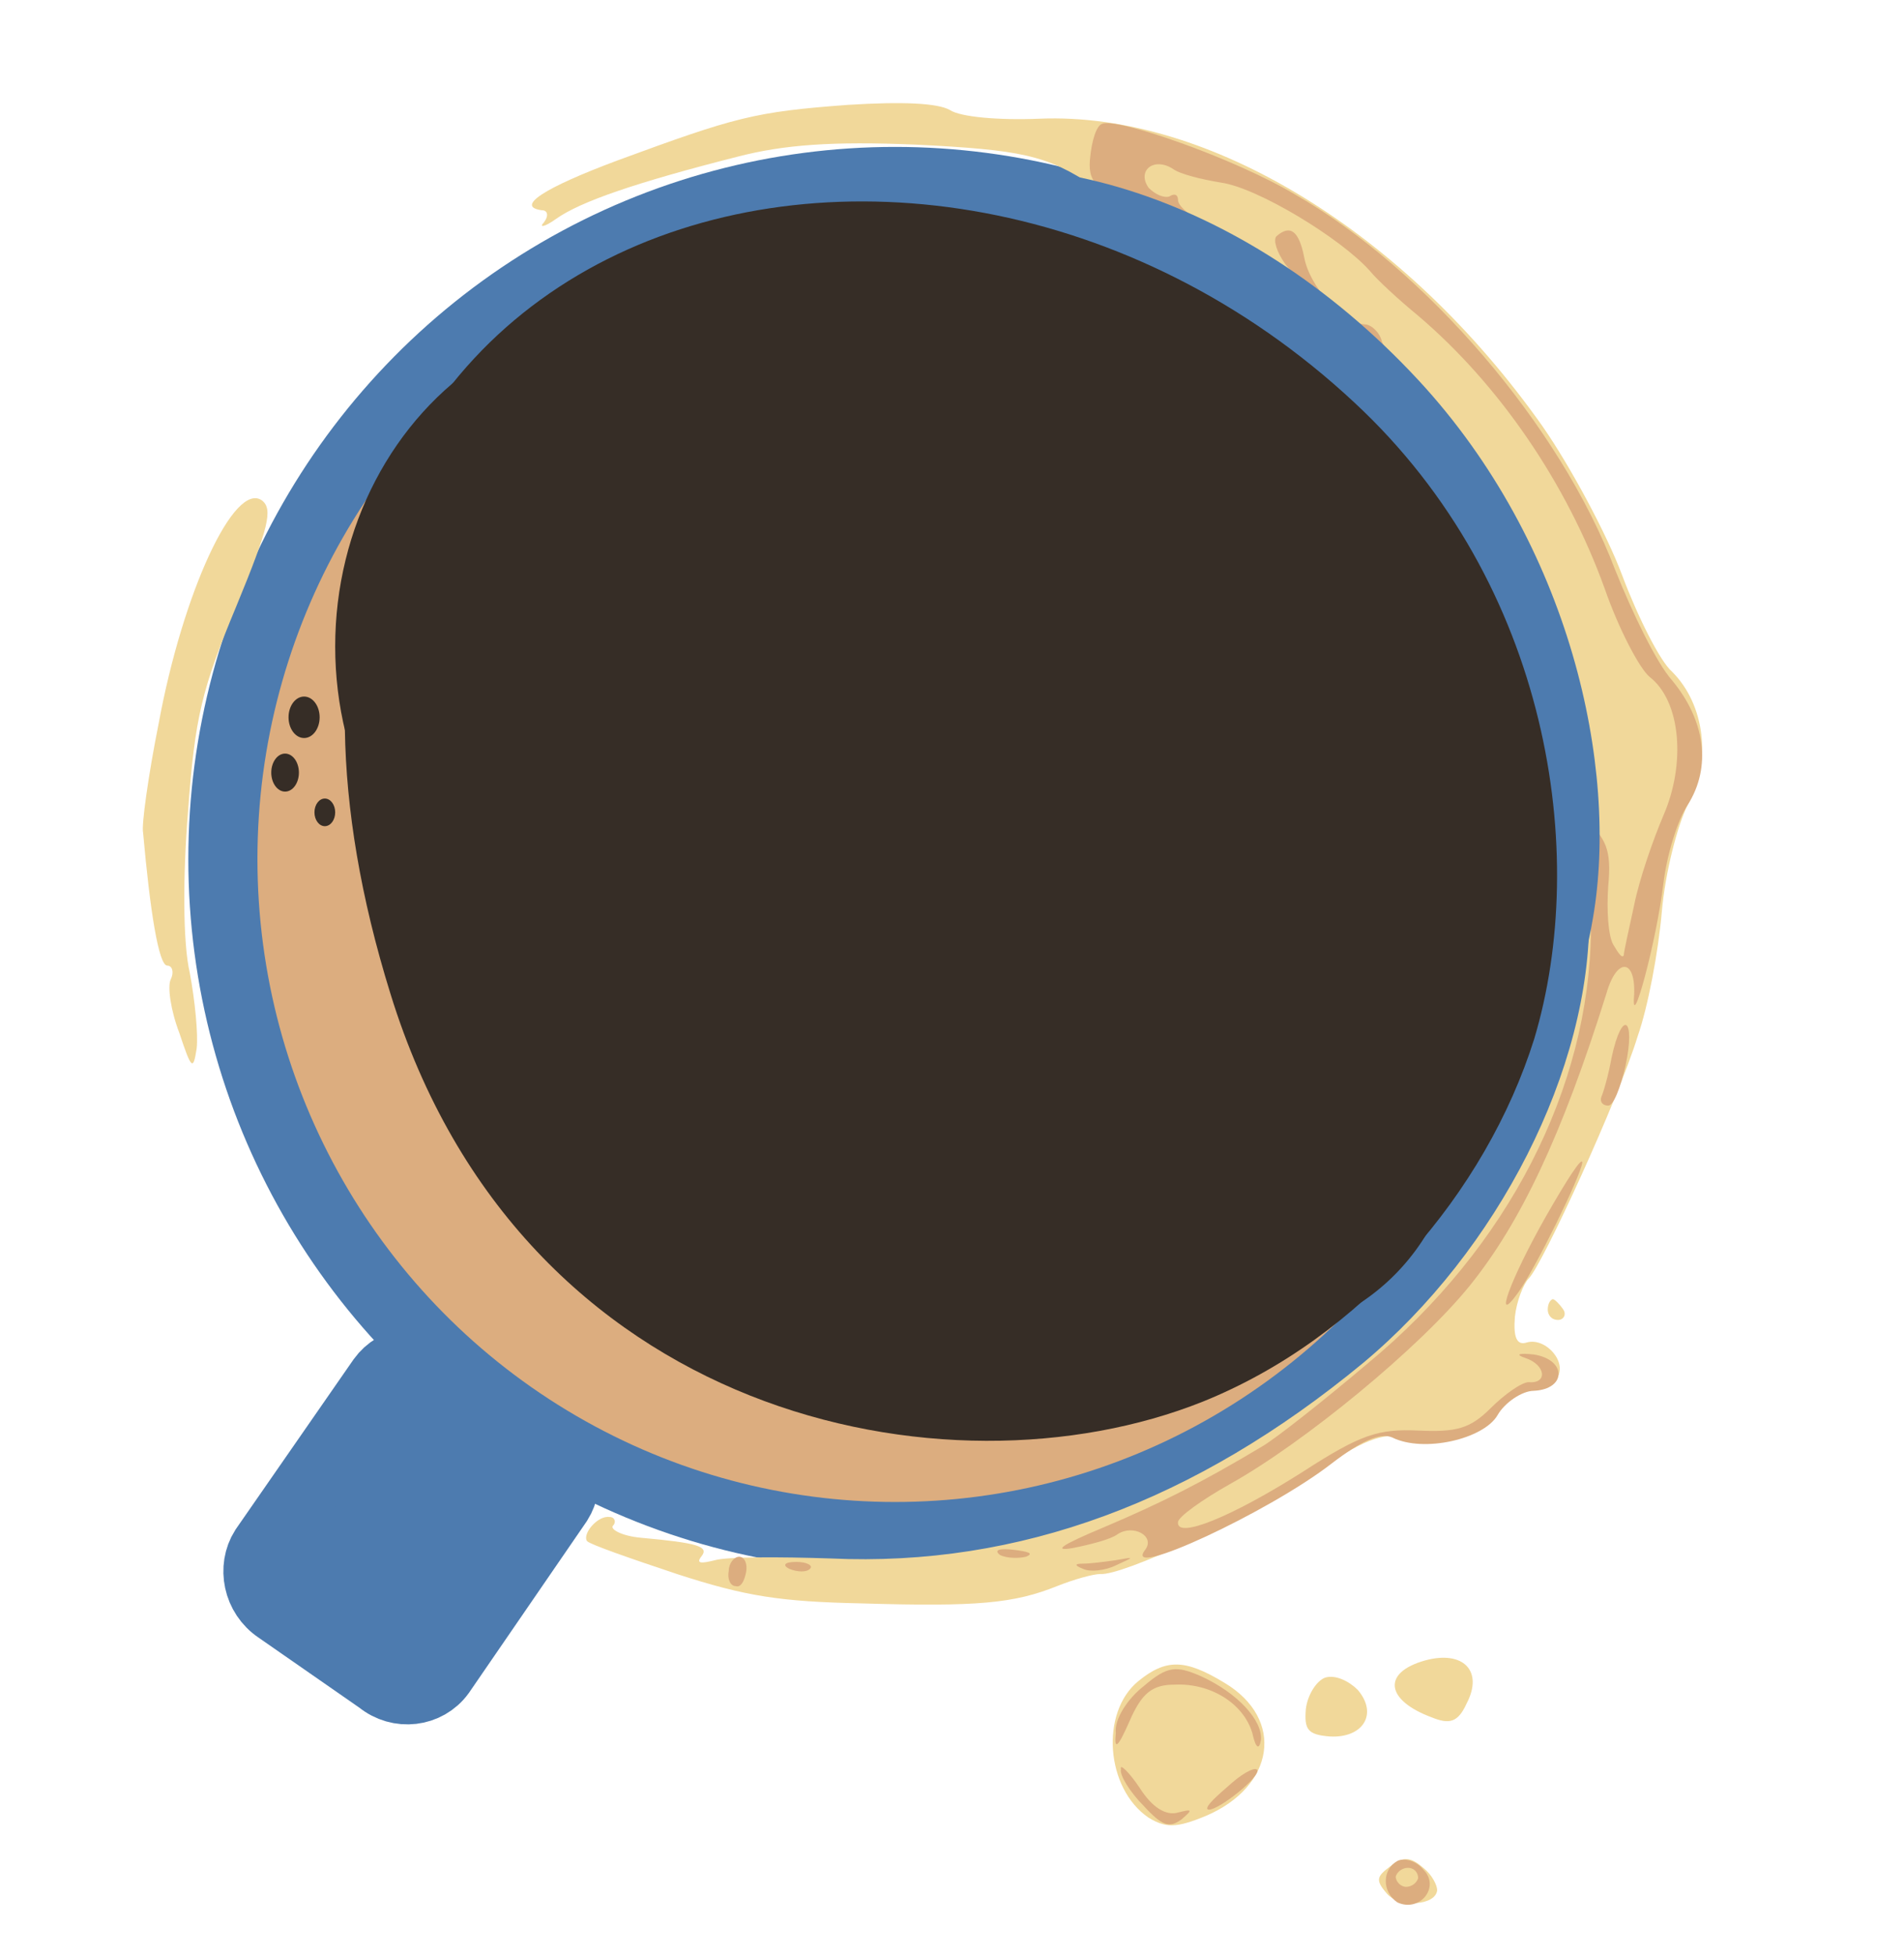 <?xml version="1.0" encoding="utf-8"?>
<!-- Generator: Adobe Illustrator 19.1.0, SVG Export Plug-In . SVG Version: 6.00 Build 0)  -->
<svg version="1.1" id="Layer_1" xmlns="http://www.w3.org/2000/svg" xmlns:xlink="http://www.w3.org/1999/xlink" x="0px" y="0px"
	 viewBox="17 -19.1 110.2 113.1" style="enable-background:new 17 -19.1 110.2 113.1;" xml:space="preserve">
<style type="text/css">
	.st0{fill:#DCAD7F;stroke:#4D7BAF;stroke-width:4;stroke-miterlimit:10;}
	.st1{fill:#4D7BAF;stroke:#4D7BAF;stroke-width:4;stroke-miterlimit:10;}
	.st2{fill:#362D26;}
	.st3{fill:#F1D89A;}
	.st4{fill:#DCAD7F;}
	.st5{fill:#4D7BAF;}
</style>
<g>
	<g>
		<g>
			<ellipse class="st0" cx="68.8" cy="30.6" rx="38.9" ry="39.2"/>
			<path class="st1" d="M39,78.1L33.1,74c-1.2-0.8-1.5-2.4-0.8-3.5l6.8-9.8c0.8-1.1,2.3-1.3,3.5-0.5l5.9,4.1
				c1.2,0.8,1.5,2.4,0.8,3.5l-6.8,9.9C41.7,78.8,40.1,79,39,78.1z"/>
		</g>
		<g>
			<ellipse class="st2" cx="64.9" cy="32.7" rx="25.9" ry="23.5"/>
			<ellipse class="st2" cx="53.8" cy="18.3" rx="17.4" ry="19.2"/>
			<ellipse class="st2" cx="77.3" cy="17.1" rx="24" ry="21.8"/>
			<ellipse class="st2" cx="86.2" cy="30.2" rx="20.3" ry="20.8"/>
			<ellipse class="st2" cx="89" cy="45.7" rx="12.4" ry="12.6"/>
			<ellipse class="st2" cx="77.5" cy="45.3" rx="12.4" ry="12.6"/>
		</g>
	</g>
	<ellipse class="st2" cx="33.5" cy="25.6" rx="0.8" ry="1.1"/>
	<ellipse class="st2" cx="34.6" cy="22.4" rx="0.9" ry="1.2"/>
	<ellipse class="st2" cx="35.8" cy="27.9" rx="0.6" ry="0.8"/>
	<g id="layer1" transform="translate(-484.24 -690.8)">
		<g id="g3027" transform="translate(-43.979 -45.933)">
			<path id="path3031" class="st3" d="M554.4,759.5c1.4-7.6,4.4-14.1,6-12.9c0.6,0.5,0.4,1.5-1.5,6.1c-2,4.8-2.4,6.4-2.8,11.9
				c-0.3,3.7-0.3,7.6,0.1,9.3c0.3,1.6,0.5,3.6,0.4,4.4c-0.2,1.3-0.3,1.2-1-0.9c-0.5-1.3-0.7-2.7-0.5-3.1c0.2-0.4,0.1-0.8-0.2-0.8
				c-0.5,0-1-3.2-1.4-7.7C553.4,765.4,553.8,762.5,554.4,759.5z M581,726.9c6.8-2.5,7.9-2.8,13.3-3.2c3.2-0.2,5.2-0.1,5.9,0.3
				c0.6,0.4,2.8,0.6,5.2,0.5c9.8-0.4,21.2,6.6,29.1,17.8c1.6,2.3,3.7,6.2,4.6,8.6c0.9,2.4,2.2,5,2.9,5.6c1.9,1.9,2.3,5.2,0.9,7.7
				c-0.6,1.2-1.3,3.9-1.5,6.2s-0.8,5.5-1.4,7.2c-1.1,3.6-5.5,13.2-6.3,14c-0.3,0.3-0.7,1.3-0.8,2.2c-0.1,1.2,0.1,1.7,0.7,1.5
				c1.1-0.3,2.4,1.2,1.7,2.1c-0.3,0.3-1,0.6-1.6,0.5c-0.6,0-1.3,0.4-1.6,1.1c-0.5,1.4-3.5,2.3-5.6,1.8c-1.2-0.3-2.4,0.1-5.4,2.2
				c-3.8,2.5-10.9,5.8-12.2,5.7c-0.4,0-1.5,0.3-2.5,0.7c-2.5,1-4.6,1.2-11.3,1c-4.7-0.1-6.7-0.4-10.7-1.7c-2.7-0.9-5-1.7-5.2-1.9
				c-0.3-0.4,0.6-1.5,1.3-1.4c0.3,0,0.4,0.3,0.2,0.5s0.5,0.6,1.6,0.7c3.3,0.3,4,0.5,3.5,1.1c-0.3,0.4,0,0.4,0.8,0.2
				c0.7-0.2,3.7-0.2,6.7-0.1c10.9,0.5,21.1-3.3,30.8-11.3c7.8-6.5,13.2-17,13.1-26c0-3.5-0.2-4.7-1.1-5.2c-0.6-0.4-1.5-1.5-1.9-2.5
				c-0.7-1.5-0.6-2.3,0.1-4.4c0.9-2.4,0.8-2.8-1-6.9c-3.4-8-10.9-15.6-20.2-20.5c-2.1-1.1-4.1-2.3-4.6-2.6
				c-2.7-1.8-4.2-2.1-10.3-2.4c-4.8-0.2-7.6,0-10.3,0.7c-5.9,1.5-9.1,2.6-10.5,3.6c-0.7,0.5-1,0.5-0.7,0.2c0.3-0.4,0.2-0.7-0.1-0.7
				C575,729.6,576.7,728.5,581,726.9L581,726.9z M611.1,814.9c1.6-1.3,2.7-1.3,5,0.1c3.5,2.1,2.9,6-1.1,7.7
				c-1.7,0.7-2.3,0.7-3.3,0.1C609.2,821.1,608.9,816.7,611.1,814.9L611.1,814.9z M621.9,814.7c0.6-0.2,1.4,0.2,1.9,0.7
				c1.2,1.4,0.3,2.8-1.6,2.7c-1.3-0.1-1.5-0.4-1.4-1.6C620.9,815.7,621.4,814.9,621.9,814.7z M627.7,813.7c2.2-0.6,3.4,0.6,2.4,2.5
				c-0.5,1.1-1,1.2-2,0.8C625.4,816,625.2,814.4,627.7,813.7z M625.7,825.6c0.8-0.6,1.2-0.5,1.9,0.1c0.5,0.4,0.8,1,0.8,1.3
				c-0.1,0.9-2.2,1-2.9,0.2S624.9,826.2,625.7,825.6z M635.1,792.8c0.1,0,0.4,0.3,0.6,0.6c0.2,0.3,0,0.6-0.3,0.6
				c-0.4,0-0.6-0.3-0.6-0.6C634.8,793,635,792.8,635.1,792.8z"/>
			<path id="path3029" class="st4" d="M588,807.7c0.3,0,0.5,0.4,0.4,0.9s-0.3,0.9-0.6,0.8c-0.3,0-0.5-0.4-0.4-0.9
				C587.4,808.1,587.7,807.7,588,807.7z M591.3,808c0.6,0,1,0.2,0.8,0.4s-0.7,0.2-1.2,0C590.5,808.2,590.6,808,591.3,808L591.3,808z
				 M609,724.8c0.8-0.4,7.7,2,11.2,4.1c7.5,4.3,15.3,13.3,18.5,21.7c1,2.5,2.4,5.4,3.3,6.4c1.9,2.3,2.3,5,0.9,7.2
				c-0.6,0.9-1.2,2.9-1.4,4.5c-0.4,3.4-1.9,8.9-1.7,6.5c0.1-2.1-1-2.2-1.6-0.1c-2.6,8.3-5,13.3-7.9,16.9c-2.9,3.6-9.6,9.1-13.9,11.5
				c-1.6,0.9-3,1.9-3,2.2c-0.1,1,3.1-0.3,7.2-2.9c3.4-2.2,4.4-2.5,6.7-2.4c2.2,0.1,3-0.1,4.2-1.3c0.8-0.8,1.8-1.5,2.2-1.5
				c1.1,0.1,1-1-0.2-1.4c-0.6-0.2-0.4-0.3,0.5-0.2c1.9,0.3,1.9,2,0,2.1c-0.7,0-1.7,0.7-2.1,1.4c-0.8,1.4-4.3,2.2-6.1,1.3
				c-0.7-0.3-1.8,0.2-3.5,1.5c-3.6,2.8-12.2,6.8-10.8,5c0.6-0.8-0.7-1.5-1.6-0.9c-0.4,0.3-1.6,0.6-2.6,0.8c-1.2,0.2-0.6-0.2,1.8-1.2
				c3.3-1.4,5.7-2.6,9.2-4.7c0.7-0.4,3.5-2.6,6.1-4.8c8.1-6.7,12.8-15.9,12.9-25c0-4.4-0.1-5-1.7-6.6c-1.7-1.7-1.7-1.9-1-5.4
				c0.7-3.4,0.6-3.9-1.3-8.3c-3.3-7.7-11.6-15.9-20.8-20.5c-3.8-2-4.3-2.4-4.2-3.8C608.4,725.7,608.7,724.9,609,724.8L609,724.8z
				 M612.9,729c0.3-0.2,0.5-0.1,0.5,0.2s0.5,0.8,1.3,1.2c0.7,0.4,2.3,1.4,3.6,2.2c2.1,1.4,2.2,1.4,1.3,0.3c-0.5-0.7-0.7-1.4-0.5-1.6
				c0.8-0.7,1.3-0.3,1.6,1.2c0.3,1.7,2.2,3.8,3.5,3.9c0.4,0,0.9,0.5,1,1c0.2,0.5,1.7,2.4,3.4,4.3c4.1,4.3,8.3,14,7.1,16.3
				c-1.2,2.4-0.8,5.2,1.1,6.9c1.4,1.2,1.7,1.9,1.5,4c-0.1,1.4,0,2.9,0.3,3.4s0.5,0.8,0.6,0.6c0-0.2,0.3-1.5,0.6-2.9
				c0.3-1.5,1.1-3.8,1.7-5.2c1.3-3,1-6.6-0.8-8c-0.6-0.5-1.8-2.8-2.6-5.1c-2.2-6.1-6.1-11.8-10.8-15.8c-1.1-0.9-2.4-2.1-2.8-2.6
				c-1.7-1.9-6.5-4.8-8.6-5.1c-1.2-0.2-2.4-0.5-2.8-0.8c-1.1-0.7-2.1,0.1-1.4,1.1C612.1,728.9,612.6,729.1,612.9,729L612.9,729z
				 M603.9,807.3c0.8,0.1,1.2,0.2,0.7,0.4c-0.4,0.1-1.1,0.1-1.5-0.1C602.7,807.3,603.1,807.2,603.9,807.3z M607.9,808.1
				c0.4,0,1.2-0.1,1.9-0.2c1.1-0.2,1.1-0.2,0,0.3c-0.6,0.3-1.5,0.4-1.9,0.2C607.4,808.2,607.4,808.1,607.9,808.1L607.9,808.1z
				 M611.4,815.2c1.4-1.2,1.9-1.2,3.3-0.6c2.2,1,3.6,2.6,3.5,3.7c-0.1,0.6-0.3,0.5-0.5-0.4c-0.5-1.7-2.4-2.9-4.5-2.8
				c-1.3,0-1.9,0.5-2.6,2.1c-0.7,1.6-0.9,1.7-0.8,0.7C609.7,817.1,610.5,815.9,611.4,815.2L611.4,815.2z M611.2,821.1
				c0.7,1.1,1.5,1.6,2.2,1.4c0.8-0.2,0.9-0.2,0.2,0.4c-0.7,0.5-1.1,0.4-2.2-0.8c-0.8-0.8-1.4-1.8-1.3-2.1
				C610,819.6,610.6,820.2,611.2,821.1L611.2,821.1z M616.5,820.8c0.8-0.7,1.5-1,1.5-0.7c-0.1,0.6-2.6,2.5-2.9,2.2
				C615,822.1,615.7,821.5,616.5,820.8L616.5,820.8z M626.1,825.3c0.4-0.2,1.1,0,1.5,0.5c1,1-0.2,2.5-1.5,1.9
				C625.2,827.1,625.2,825.8,626.1,825.3L626.1,825.3z M626.6,826.8c0.3,0,0.6-0.2,0.7-0.5c0-0.3-0.2-0.6-0.6-0.6
				c-0.3,0-0.6,0.2-0.7,0.5C626,826.5,626.3,826.8,626.6,826.8z M634.7,788c1.2-2.1,2.1-3.5,2.1-3.1c-0.1,0.8-2.7,6.1-3.7,7.5
				C631.6,794.5,632.6,791.7,634.7,788L634.7,788z M638.5,778.8c0.6-2.8,1.4-2.3,0.8,0.5c-0.3,1.3-0.7,2.3-1,2.3s-0.5-0.2-0.4-0.5
				C638,780.9,638.3,779.9,638.5,778.8z"/>
		</g>
	</g>
	<path class="st5" d="M99.1,2.9c8.8,9.5,11.6,22.4,10.1,31.1c-1.2,7.3-5.7,13.9-12.1,16.6c-10.4,4.5-29.5-0.5-37.4-22.3
		C45-12,78.6-19.2,99.1,2.9z"/>
	<path class="st2" d="M95.4,4.2C106.7,14.7,109,30.3,105.8,41c-2.8,8.9-10,17.3-19.2,21c-14.8,5.9-39.4,1-47-23.6
		C25.7-6.3,69.9-19.6,95.4,4.2z"/>
</g>
</svg>
